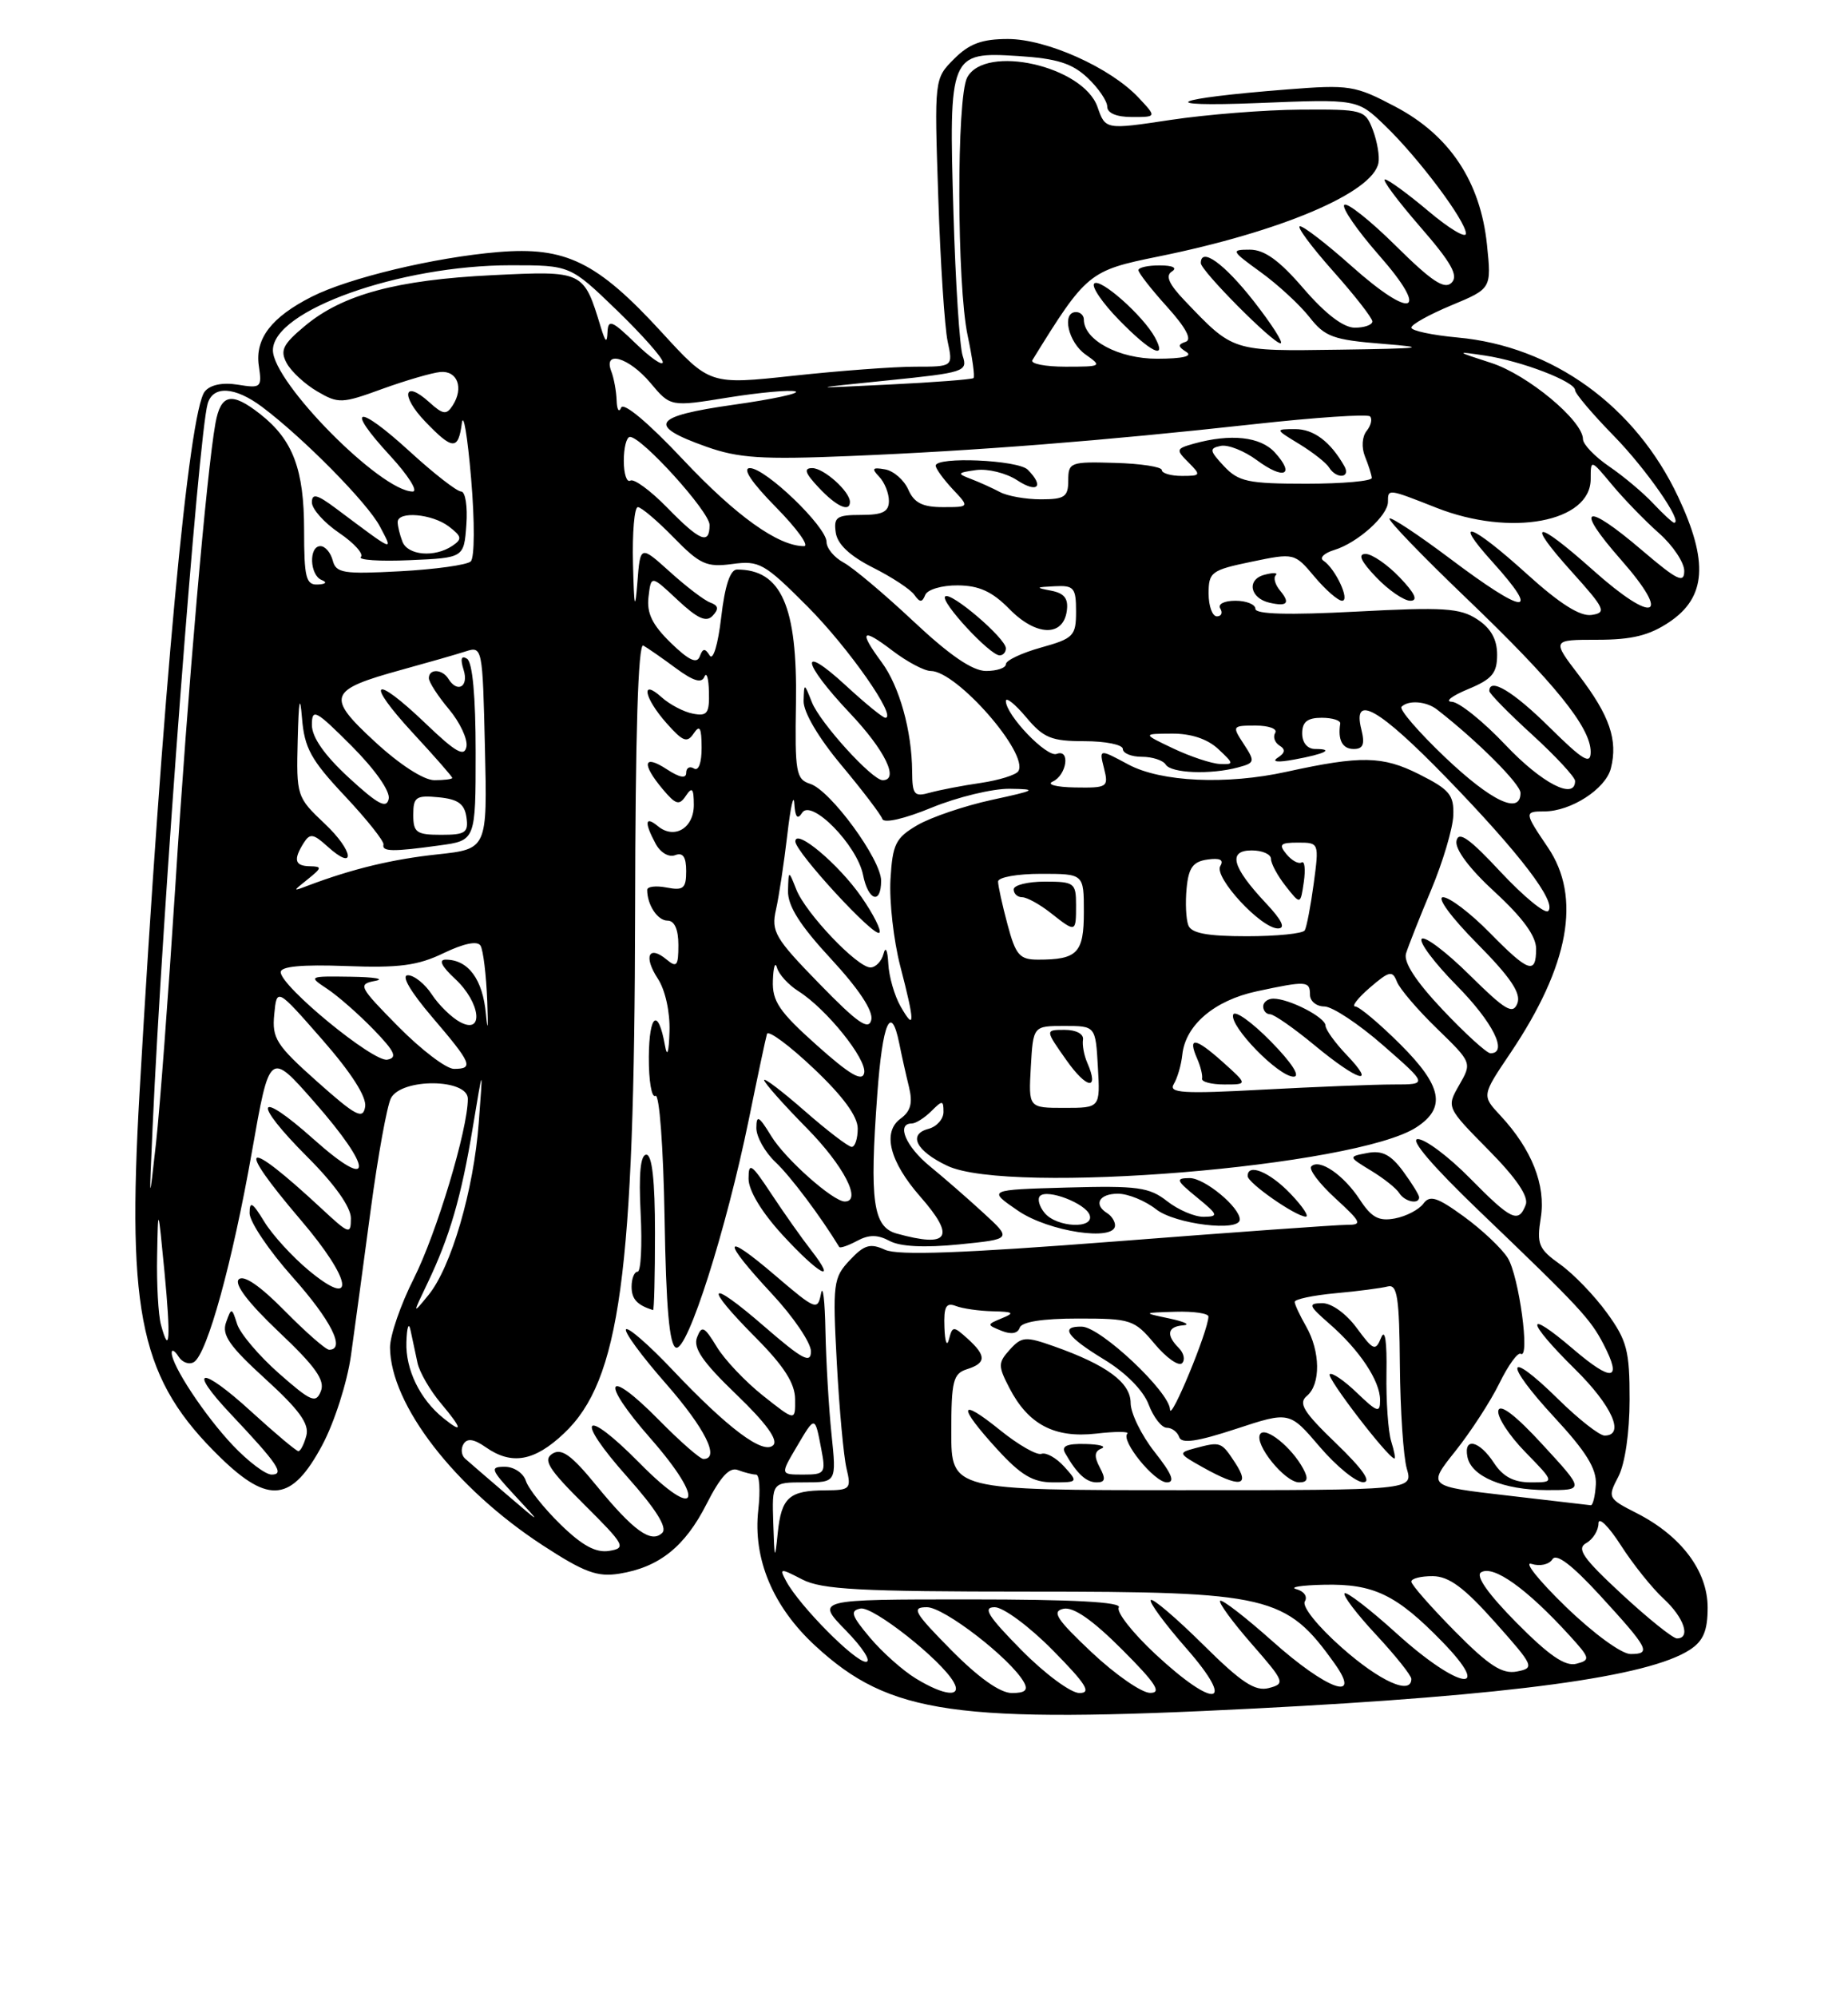 <?xml version="1.0" encoding="UTF-8" standalone="no"?>
<!DOCTYPE svg PUBLIC "-//W3C//DTD SVG 1.1//EN" "http://www.w3.org/Graphics/SVG/1.1/DTD/svg11.dtd" >
<svg xmlns="http://www.w3.org/2000/svg" xmlns:xlink="http://www.w3.org/1999/xlink" version="1.1" viewBox="0 0 237 256">
 <g >
 <path fill="currentColor"
d=" M 161.00 218.98 C 193.88 217.30 211.42 214.92 216.74 211.44 C 218.45 210.32 219.00 209.00 219.00 206.05 C 219.00 201.37 215.62 196.87 209.93 193.96 C 206.19 192.06 206.14 191.96 207.55 189.26 C 208.40 187.62 208.99 183.62 208.99 179.40 C 209.00 173.14 208.66 171.82 206.09 168.28 C 204.49 166.07 201.79 163.27 200.09 162.06 C 197.31 160.08 197.06 159.48 197.60 156.08 C 198.27 151.90 196.44 147.29 192.40 142.96 C 190.03 140.42 190.03 140.42 193.70 134.98 C 201.25 123.76 202.85 115.00 198.50 108.60 C 195.48 104.14 195.46 104.00 198.05 104.00 C 201.47 104.00 205.93 101.11 206.59 98.48 C 207.51 94.85 206.43 91.72 202.51 86.58 C 199.01 82.00 199.01 82.00 204.86 82.00 C 209.29 82.00 211.53 81.45 214.10 79.72 C 218.81 76.56 219.13 71.99 215.22 63.69 C 209.74 52.04 199.12 44.37 186.94 43.26 C 183.67 42.96 181.00 42.39 181.00 41.99 C 181.00 41.59 183.31 40.31 186.14 39.13 C 191.28 36.99 191.28 36.99 190.70 31.36 C 189.86 23.29 185.93 17.36 178.98 13.69 C 173.77 10.94 173.08 10.83 165.00 11.47 C 150.15 12.63 147.77 13.75 161.29 13.21 C 174.09 12.69 174.09 12.69 177.62 16.10 C 181.94 20.25 188.00 28.34 188.00 29.94 C 188.00 30.59 185.83 29.29 183.19 27.06 C 180.54 24.83 178.03 23.00 177.62 23.00 C 177.20 23.00 179.22 25.71 182.10 29.03 C 186.14 33.67 187.07 35.33 186.16 36.24 C 185.25 37.15 183.61 36.06 179.02 31.52 C 175.74 28.27 172.76 25.91 172.40 26.26 C 172.05 26.62 174.05 29.52 176.85 32.71 C 183.47 40.23 181.18 41.11 173.29 34.07 C 170.16 31.28 167.20 29.00 166.72 29.00 C 166.24 29.00 168.13 31.56 170.92 34.70 C 173.71 37.83 176.00 40.76 176.00 41.20 C 176.00 41.64 174.99 42.00 173.75 42.00 C 172.29 42.00 169.99 40.24 167.19 37.00 C 164.09 33.39 162.17 32.00 160.29 32.00 C 157.82 32.00 157.89 32.14 161.69 34.89 C 163.89 36.48 166.69 39.07 167.93 40.64 C 169.91 43.18 170.97 43.56 177.33 44.07 C 183.36 44.55 182.47 44.67 171.76 44.82 C 157.94 45.02 158.21 45.10 151.93 38.53 C 149.91 36.42 149.43 35.34 150.29 34.80 C 151.02 34.33 150.41 34.02 148.75 34.02 C 147.24 34.01 146.00 34.28 146.00 34.63 C 146.00 34.97 147.65 37.09 149.67 39.32 C 152.09 42.00 152.90 43.53 152.06 43.81 C 151.04 44.15 151.05 44.42 152.14 45.11 C 153.01 45.66 151.67 45.97 148.44 45.98 C 143.51 46.00 139.00 43.60 139.00 40.96 C 139.00 40.43 138.55 40.00 138.00 40.00 C 136.12 40.00 136.99 43.88 139.22 45.44 C 141.37 46.95 141.28 47.00 136.66 47.00 C 134.03 47.00 132.12 46.62 132.40 46.16 C 139.32 34.96 139.66 34.68 148.55 32.88 C 164.29 29.69 176.05 24.70 176.78 20.89 C 176.95 20.04 176.62 18.14 176.07 16.67 C 175.07 14.07 174.84 14.00 166.77 14.05 C 162.22 14.08 154.73 14.68 150.13 15.37 C 141.77 16.63 141.77 16.63 140.75 13.71 C 138.92 8.46 126.34 5.62 124.04 9.93 C 122.66 12.50 122.71 36.53 124.10 43.02 C 124.70 45.83 125.04 48.28 124.85 48.46 C 124.66 48.63 119.78 49.01 114.00 49.29 C 103.50 49.81 103.50 49.81 113.83 48.76 C 123.69 47.76 124.13 47.62 123.46 45.61 C 123.07 44.45 122.54 36.24 122.28 27.37 C 121.67 6.93 121.80 6.63 130.56 7.18 C 135.55 7.50 137.49 8.11 139.47 9.97 C 140.86 11.28 142.00 12.95 142.00 13.67 C 142.00 14.50 143.20 15.00 145.17 15.00 C 148.35 15.00 148.35 15.00 146.00 12.50 C 142.40 8.67 134.22 5.00 129.26 5.00 C 125.93 5.00 124.31 5.60 122.37 7.54 C 119.82 10.09 119.82 10.09 120.33 25.29 C 120.60 33.66 121.15 41.96 121.53 43.75 C 122.23 47.00 122.23 47.00 117.36 47.00 C 114.69 47.00 107.67 47.52 101.77 48.16 C 91.03 49.32 91.03 49.32 84.88 42.61 C 76.57 33.55 72.56 31.58 63.86 32.31 C 55.74 32.99 44.77 35.61 40.00 38.02 C 34.82 40.64 32.69 43.40 33.19 46.87 C 33.61 49.67 33.48 49.79 30.52 49.31 C 28.56 48.99 26.98 49.31 26.27 50.17 C 24.21 52.66 20.84 88.86 17.89 140.16 C 16.25 168.72 18.07 176.90 28.28 186.83 C 34.47 192.84 37.44 192.48 41.32 185.24 C 42.88 182.33 44.52 177.20 45.01 173.74 C 45.49 170.31 46.63 161.88 47.55 155.00 C 48.47 148.12 49.64 141.71 50.14 140.75 C 51.52 138.16 60.00 138.24 60.00 140.84 C 60.00 144.76 55.99 158.07 53.07 163.87 C 51.38 167.21 50.01 171.19 50.02 172.72 C 50.08 180.04 58.33 190.72 69.59 198.06 C 74.93 201.54 76.61 202.16 79.44 201.70 C 84.54 200.88 87.85 198.23 90.62 192.76 C 92.40 189.26 93.56 188.00 94.64 188.42 C 95.48 188.74 96.52 189.00 96.96 189.00 C 97.40 189.00 97.53 191.03 97.25 193.51 C 96.54 199.79 99.11 205.93 104.56 210.95 C 114.12 219.76 122.49 220.95 161.00 218.98 Z  M 148.12 43.25 C 146.61 40.47 141.09 35.58 140.33 36.34 C 139.94 36.72 141.38 38.83 143.52 41.02 C 147.59 45.19 149.74 46.23 148.12 43.25 Z  M 160.76 38.57 C 156.99 33.77 154.00 31.62 154.00 33.72 C 154.00 34.70 163.24 44.00 164.22 44.00 C 164.66 44.00 163.10 41.56 160.76 38.57 Z  M 117.46 215.14 C 115.78 214.12 113.13 211.76 111.56 209.89 C 109.18 207.06 108.98 206.45 110.36 206.17 C 111.97 205.86 120.68 212.73 122.30 215.59 C 123.44 217.59 121.13 217.38 117.46 215.14 Z  M 122.00 211.50 C 117.21 206.65 116.84 206.00 118.88 206.00 C 121.08 206.00 129.59 212.57 131.30 215.59 C 131.89 216.63 131.49 217.00 129.77 217.00 C 128.26 217.00 125.50 215.04 122.00 211.50 Z  M 131.00 211.50 C 126.70 207.14 125.98 206.00 127.57 206.00 C 128.67 206.00 132.01 208.47 135.00 211.50 C 139.30 215.86 140.02 217.00 138.43 217.00 C 137.33 217.00 133.99 214.53 131.00 211.50 Z  M 140.00 211.78 C 135.48 207.52 134.84 206.53 136.39 206.20 C 137.66 205.93 140.11 207.63 143.88 211.40 C 148.24 215.76 149.04 217.00 147.49 216.98 C 146.40 216.97 143.03 214.63 140.00 211.78 Z  M 148.17 212.01 C 145.24 209.28 143.13 206.59 143.48 206.03 C 143.91 205.34 137.63 205.00 124.36 205.00 C 104.59 205.00 104.59 205.00 108.50 209.00 C 110.65 211.20 111.80 213.00 111.05 213.00 C 109.63 213.00 102.54 205.83 100.84 202.69 C 99.92 200.98 100.03 200.96 102.88 202.44 C 105.39 203.74 110.30 204.00 131.98 204.00 C 162.85 204.00 164.93 204.49 171.18 213.25 C 174.73 218.23 170.17 216.59 163.20 210.37 C 159.74 207.29 156.72 204.95 156.48 205.18 C 156.25 205.41 158.06 207.89 160.51 210.69 C 164.76 215.55 164.86 215.80 162.73 216.36 C 160.96 216.82 159.22 215.68 154.28 210.78 C 150.85 207.39 147.84 204.82 147.59 205.08 C 147.33 205.34 149.38 208.12 152.14 211.27 C 158.64 218.68 155.89 219.19 148.17 212.01 Z  M 172.08 211.18 C 168.97 208.43 166.95 205.90 167.34 205.26 C 167.72 204.64 167.24 203.95 166.26 203.69 C 165.29 203.44 166.88 203.18 169.80 203.12 C 176.17 202.98 179.08 204.38 184.96 210.42 C 191.70 217.35 187.01 216.51 179.13 209.38 C 175.71 206.28 172.70 203.97 172.44 204.22 C 172.18 204.48 174.00 206.87 176.49 209.54 C 178.97 212.21 181.00 214.75 181.00 215.19 C 181.00 217.32 176.97 215.51 172.08 211.18 Z  M 186.57 209.07 C 183.51 205.97 181.00 203.12 181.00 202.72 C 181.00 202.32 182.24 202.01 183.75 202.02 C 185.83 202.04 187.77 203.48 191.72 207.91 C 196.75 213.56 196.85 213.79 194.54 214.24 C 192.65 214.60 190.96 213.51 186.57 209.07 Z  M 194.50 208.00 C 190.85 204.31 189.21 201.99 189.94 201.53 C 191.53 200.56 195.79 203.60 201.31 209.65 C 203.94 212.54 204.00 212.77 202.16 213.25 C 200.73 213.62 198.65 212.19 194.50 208.00 Z  M 200.78 205.91 C 197.32 202.56 195.36 200.10 196.42 200.45 C 197.48 200.79 198.67 200.53 199.09 199.86 C 199.59 199.05 201.58 200.56 205.17 204.46 C 211.46 211.32 211.82 212.00 209.11 212.00 C 207.95 212.00 204.33 209.35 200.78 205.91 Z  M 207.99 204.33 C 203.00 199.71 202.15 198.49 203.43 197.78 C 204.29 197.30 205.00 196.16 205.00 195.25 C 205.00 194.35 206.29 195.61 207.86 198.05 C 209.43 200.50 211.91 203.59 213.36 204.92 C 215.98 207.33 216.87 210.00 215.06 210.00 C 214.54 210.00 211.36 207.45 207.99 204.33 Z  M 99.17 195.25 C 99.00 190.00 99.00 190.00 103.14 190.00 C 107.28 190.00 107.28 190.00 106.64 183.85 C 106.29 180.47 105.94 174.51 105.86 170.60 C 105.79 166.70 105.53 164.54 105.29 165.81 C 104.86 168.01 104.62 167.92 99.42 163.48 C 92.65 157.69 92.46 158.81 99.02 165.86 C 101.76 168.80 104.00 172.11 104.00 173.20 C 104.00 174.84 102.92 174.26 98.00 170.00 C 90.73 163.70 90.11 164.61 96.97 171.50 C 100.54 175.10 101.95 177.30 101.97 179.33 C 102.00 182.17 102.00 182.17 97.87 178.90 C 95.60 177.10 92.92 174.28 91.92 172.62 C 90.32 170.00 90.00 169.84 89.39 171.42 C 88.87 172.78 90.12 174.59 94.43 178.73 C 98.24 182.39 99.83 184.57 99.17 185.23 C 97.90 186.50 93.34 183.08 86.16 175.49 C 83.22 172.39 80.58 170.09 80.29 170.38 C 79.99 170.67 82.28 173.79 85.38 177.32 C 90.42 183.07 92.39 187.00 90.21 187.00 C 89.78 187.00 87.23 184.77 84.54 182.04 C 77.69 175.08 76.83 176.86 83.42 184.36 C 90.63 192.58 89.52 195.12 82.03 187.53 C 74.80 180.21 73.57 181.58 80.45 189.30 C 84.10 193.40 85.61 195.79 84.94 196.46 C 83.53 197.87 81.26 196.24 76.43 190.34 C 73.29 186.50 72.02 185.59 70.85 186.32 C 69.60 187.11 70.33 188.28 74.92 192.84 C 80.14 198.03 80.35 198.42 78.13 198.78 C 76.42 199.06 74.67 198.11 71.88 195.39 C 69.75 193.31 67.75 190.79 67.44 189.80 C 67.12 188.81 65.91 188.00 64.74 188.00 C 62.80 188.00 62.92 188.34 66.05 191.71 C 69.50 195.42 69.50 195.42 65.00 191.57 C 62.52 189.45 60.11 187.37 59.64 186.95 C 59.16 186.52 59.08 185.68 59.45 185.08 C 59.92 184.31 60.79 184.44 62.29 185.49 C 65.61 187.82 68.53 187.31 72.32 183.73 C 79.52 176.95 81.37 163.34 81.45 116.85 C 81.48 94.06 81.84 82.38 82.50 82.74 C 83.05 83.05 84.93 84.35 86.67 85.64 C 88.92 87.30 89.99 87.62 90.34 86.74 C 90.62 86.06 90.88 86.94 90.92 88.69 C 90.99 91.43 90.70 91.83 88.86 91.47 C 87.69 91.25 85.89 90.30 84.86 89.38 C 82.12 86.90 82.59 89.43 85.48 92.69 C 87.58 95.06 88.12 95.27 88.97 94.00 C 89.74 92.85 89.97 93.26 89.98 95.81 C 89.99 97.76 89.59 98.87 89.00 98.50 C 88.45 98.16 88.00 98.41 88.00 99.06 C 88.00 99.83 87.15 99.67 85.50 98.59 C 82.50 96.63 82.25 97.88 84.98 101.14 C 86.67 103.15 87.11 103.28 87.96 102.00 C 88.76 100.81 88.97 101.04 88.98 103.14 C 89.00 106.14 86.48 107.64 84.37 105.89 C 82.72 104.53 82.61 105.40 84.08 108.14 C 84.69 109.28 85.77 109.92 86.58 109.61 C 87.58 109.22 88.00 109.82 88.00 111.65 C 88.00 113.87 87.65 114.17 85.50 113.76 C 84.12 113.49 83.00 113.63 83.00 114.06 C 83.00 115.98 84.33 118.00 85.61 118.00 C 86.50 118.00 87.00 119.12 87.00 121.12 C 87.00 123.81 86.79 124.07 85.48 122.98 C 83.19 121.08 82.50 122.59 84.36 125.43 C 85.32 126.89 85.94 129.72 85.86 132.21 C 85.78 134.94 85.56 135.59 85.28 134.00 C 84.41 129.14 83.26 129.94 83.21 135.44 C 83.19 138.51 83.57 140.77 84.06 140.46 C 84.56 140.15 85.07 146.94 85.23 156.12 C 85.42 167.64 85.85 172.45 86.70 172.73 C 88.17 173.22 93.12 157.69 96.03 143.50 C 97.15 138.00 98.20 133.06 98.36 132.53 C 98.52 131.99 101.20 133.97 104.32 136.92 C 108.10 140.49 110.00 143.08 110.00 144.65 C 110.00 145.94 109.65 147.00 109.23 147.00 C 108.81 147.00 106.11 144.94 103.23 142.42 C 100.35 139.90 98.00 138.11 98.00 138.44 C 98.00 138.77 100.47 141.56 103.50 144.63 C 108.21 149.42 110.58 154.00 108.34 154.00 C 106.84 154.00 100.69 148.54 98.92 145.63 C 97.32 143.02 97.01 142.84 97.00 144.58 C 97.00 145.72 98.11 147.69 99.46 148.96 C 101.37 150.75 105.25 155.92 107.63 159.83 C 107.74 160.01 108.77 159.66 109.91 159.05 C 111.45 158.22 112.55 158.23 114.10 159.06 C 115.47 159.79 118.60 159.94 123.00 159.50 C 129.78 158.82 129.78 158.82 126.14 155.48 C 124.14 153.64 121.04 150.94 119.25 149.48 C 116.17 146.96 114.91 144.00 116.93 144.00 C 117.44 144.00 118.56 143.29 119.43 142.43 C 120.86 141.00 121.00 141.01 121.00 142.52 C 121.00 143.44 120.13 144.41 119.07 144.69 C 116.40 145.39 117.49 147.53 121.48 149.42 C 129.41 153.19 173.96 149.53 181.66 144.48 C 185.49 141.98 184.95 139.21 179.61 133.88 C 176.92 131.20 174.30 129.00 173.80 129.00 C 173.30 129.00 174.15 127.91 175.69 126.58 C 178.18 124.44 178.58 124.36 179.15 125.83 C 179.51 126.75 181.83 129.46 184.30 131.85 C 188.78 136.20 188.78 136.21 187.14 139.07 C 185.50 141.93 185.50 141.93 190.89 147.39 C 194.48 151.02 196.07 153.37 195.67 154.42 C 194.74 156.84 193.82 156.40 188.50 151.00 C 185.79 148.25 182.79 146.00 181.83 146.00 C 180.75 146.00 183.72 149.48 189.74 155.25 C 202.60 167.57 203.95 169.02 205.66 172.32 C 208.08 176.99 206.76 177.19 201.75 172.91 C 195.49 167.56 195.66 169.25 202.00 175.50 C 206.74 180.17 208.45 184.00 205.78 184.00 C 205.12 184.00 202.43 181.89 199.81 179.31 C 193.11 172.72 192.76 174.55 199.35 181.67 C 203.42 186.06 204.78 188.26 204.66 190.28 C 204.57 191.78 204.28 192.97 204.00 192.93 C 203.72 192.90 198.90 192.33 193.27 191.68 C 183.05 190.50 183.05 190.50 186.64 186.00 C 188.61 183.53 191.16 179.61 192.29 177.30 C 193.42 174.99 194.65 173.29 195.03 173.52 C 196.26 174.28 194.80 163.53 193.36 161.23 C 192.57 159.98 190.04 157.60 187.74 155.93 C 184.30 153.43 183.37 153.14 182.53 154.29 C 181.96 155.05 180.33 155.90 178.90 156.17 C 176.84 156.56 175.90 156.06 174.40 153.77 C 172.32 150.59 169.21 148.46 168.17 149.50 C 167.80 149.86 169.19 151.70 171.24 153.58 C 174.61 156.67 174.75 157.00 172.74 156.99 C 171.51 156.99 158.19 157.94 143.15 159.11 C 123.41 160.64 115.17 160.94 113.51 160.19 C 111.60 159.32 110.84 159.54 108.98 161.52 C 106.86 163.78 106.77 164.49 107.32 174.70 C 107.64 180.64 108.20 186.74 108.57 188.25 C 109.19 190.84 109.03 191.00 105.87 191.02 C 101.20 191.04 100.21 191.92 99.74 196.51 C 99.38 200.09 99.32 199.96 99.17 195.25 Z  M 197.85 185.18 C 194.43 181.45 192.38 179.87 192.16 180.79 C 191.97 181.58 193.52 183.97 195.61 186.11 C 199.41 190.00 199.41 190.00 196.32 190.00 C 194.13 190.00 192.75 189.27 191.59 187.50 C 189.71 184.63 187.69 184.17 188.19 186.72 C 188.67 189.24 192.80 190.97 198.35 190.99 C 203.21 191.00 203.21 191.00 197.85 185.18 Z  M 84.00 158.00 C 84.00 151.34 83.63 148.00 82.89 148.00 C 82.14 148.00 81.90 150.45 82.16 155.50 C 82.37 159.62 82.19 163.00 81.77 163.00 C 81.35 163.00 81.00 163.86 81.00 164.92 C 81.00 166.51 81.70 167.27 83.75 167.92 C 83.89 167.96 84.00 163.50 84.00 158.00 Z  M 104.03 160.25 C 102.85 158.74 100.56 155.50 98.94 153.05 C 96.35 149.13 96.00 148.90 96.00 151.08 C 96.00 152.59 97.67 155.36 100.34 158.27 C 105.04 163.39 107.50 164.71 104.03 160.25 Z  M 143.00 157.06 C 143.00 156.54 142.55 155.84 142.00 155.50 C 140.20 154.39 140.95 153.00 143.37 153.00 C 144.67 153.00 146.87 153.90 148.27 155.00 C 150.70 156.91 159.00 157.92 159.00 156.31 C 159.00 154.73 154.49 151.00 152.58 151.00 C 150.72 151.01 150.82 151.28 153.50 153.47 C 156.23 155.70 156.31 155.93 154.38 155.96 C 153.22 155.98 151.11 155.08 149.68 153.96 C 147.40 152.17 145.90 151.96 136.87 152.21 C 126.64 152.50 126.64 152.50 130.57 155.19 C 134.49 157.87 143.00 159.15 143.00 157.06 Z  M 165.50 153.00 C 162.82 150.20 159.98 149.04 160.01 150.75 C 160.03 151.63 166.07 155.85 167.44 155.94 C 167.95 155.97 167.08 154.65 165.50 153.00 Z  M 182.00 153.46 C 182.00 153.16 181.07 151.66 179.93 150.11 C 178.36 147.99 177.24 147.42 175.37 147.78 C 172.89 148.25 172.89 148.25 175.84 150.05 C 177.46 151.03 179.08 152.32 179.45 152.92 C 180.14 154.03 182.00 154.42 182.00 153.46 Z  M 122.00 183.57 C 122.00 177.01 122.24 176.06 124.00 175.50 C 126.50 174.71 126.52 173.78 124.09 171.58 C 122.27 169.94 122.15 169.94 121.70 171.67 C 121.44 172.68 121.18 171.99 121.12 170.14 C 121.02 167.47 121.32 166.91 122.58 167.39 C 123.45 167.73 125.59 168.03 127.33 168.07 C 129.97 168.13 130.17 168.28 128.50 168.96 C 126.54 169.77 126.53 169.80 128.44 170.57 C 129.67 171.07 130.52 170.93 130.77 170.18 C 131.03 169.42 133.70 169.00 138.26 169.00 C 145.04 169.00 145.48 169.14 148.08 172.25 C 149.58 174.04 151.16 175.15 151.59 174.73 C 152.02 174.31 151.83 173.43 151.18 172.78 C 149.51 171.11 149.72 170.02 151.75 169.87 C 152.71 169.80 151.93 169.41 150.00 169.00 C 146.50 168.26 146.50 168.26 150.75 168.13 C 153.09 168.06 154.99 168.34 154.98 168.75 C 154.94 170.60 150.10 182.30 150.05 180.66 C 149.99 178.40 141.15 170.09 138.75 170.04 C 135.87 169.97 136.80 171.34 141.63 174.27 C 144.39 175.95 146.63 178.22 147.31 180.02 C 147.93 181.66 148.98 183.00 149.64 183.00 C 150.29 183.00 151.01 183.54 151.23 184.20 C 151.52 185.07 153.51 184.79 158.50 183.15 C 165.37 180.89 165.37 180.89 169.26 185.45 C 171.40 187.95 173.91 189.99 174.83 189.98 C 175.94 189.96 174.76 188.29 171.36 185.01 C 167.14 180.95 166.47 179.86 167.61 178.91 C 169.39 177.43 169.34 173.21 167.50 170.00 C 166.71 168.62 166.05 167.22 166.04 166.87 C 166.02 166.53 168.36 166.03 171.25 165.76 C 174.14 165.50 177.16 165.10 177.97 164.89 C 179.20 164.57 179.46 166.27 179.53 175.00 C 179.58 180.78 179.98 186.74 180.42 188.25 C 181.22 191.00 181.22 191.00 151.61 191.00 C 122.00 191.00 122.00 191.00 122.00 183.57 Z  M 136.48 187.98 C 135.47 186.86 134.16 186.13 133.57 186.34 C 132.98 186.56 130.59 185.19 128.25 183.30 C 122.94 179.01 122.77 180.16 127.88 185.75 C 130.94 189.09 132.47 190.00 135.04 190.00 C 138.26 190.00 138.28 189.97 136.48 187.98 Z  M 141.04 188.08 C 140.30 186.68 140.35 186.02 141.26 185.66 C 141.94 185.38 141.01 185.12 139.19 185.08 C 136.81 185.02 136.08 185.35 136.60 186.25 C 138.12 188.91 139.30 190.00 140.66 190.00 C 141.74 190.00 141.83 189.55 141.04 188.08 Z  M 148.08 186.11 C 146.39 183.96 145.00 181.14 145.00 179.82 C 145.00 177.21 141.92 174.94 135.14 172.55 C 131.52 171.27 131.03 171.31 129.51 172.98 C 127.99 174.67 127.98 175.06 129.45 177.90 C 131.87 182.58 135.23 184.35 140.57 183.75 C 143.06 183.46 144.86 183.47 144.58 183.75 C 143.69 184.64 148.05 190.00 149.65 190.00 C 150.74 190.00 150.29 188.90 148.08 186.11 Z  M 158.41 187.50 C 156.62 184.77 156.55 184.75 153.24 185.63 C 151.07 186.21 151.11 186.31 154.24 188.06 C 159.01 190.73 160.40 190.54 158.41 187.50 Z  M 167.13 188.24 C 165.65 185.49 162.26 182.77 161.61 183.82 C 160.82 185.10 164.78 190.00 166.61 190.00 C 167.69 190.00 167.83 189.55 167.13 188.24 Z  M 178.42 184.75 C 178.03 183.51 177.75 179.57 177.81 176.00 C 177.88 171.94 177.63 170.23 177.13 171.44 C 176.40 173.22 176.15 173.13 173.98 170.19 C 172.63 168.36 170.75 167.01 169.56 167.03 C 167.71 167.06 167.81 167.33 170.50 169.68 C 174.36 173.04 176.99 176.99 176.99 179.44 C 177.00 181.15 176.65 181.04 174.01 178.51 C 172.37 176.93 170.80 175.87 170.53 176.14 C 170.10 176.57 177.94 186.79 178.82 186.94 C 178.99 186.97 178.81 185.99 178.42 184.75 Z  M 29.86 185.25 C 26.25 181.44 21.99 174.98 22.02 173.38 C 22.02 172.90 22.42 173.12 22.90 173.88 C 23.38 174.64 24.27 174.95 24.87 174.58 C 26.58 173.52 29.81 161.79 32.31 147.61 C 34.58 134.72 34.58 134.72 40.29 141.22 C 47.96 149.95 47.94 152.89 40.26 146.05 C 32.84 139.43 32.24 141.11 39.45 148.32 C 42.92 151.79 45.00 154.72 45.00 156.14 C 45.00 158.28 44.79 158.21 41.25 154.92 C 31.26 145.64 30.00 146.33 38.58 156.38 C 45.14 164.06 45.76 167.93 39.63 162.86 C 37.50 161.10 34.92 158.27 33.89 156.58 C 32.37 154.09 32.01 153.88 32.01 155.50 C 32.01 156.60 34.48 160.27 37.50 163.66 C 42.45 169.20 44.36 173.00 42.21 173.00 C 41.78 173.00 39.21 170.75 36.51 168.01 C 33.35 164.80 31.24 163.36 30.62 163.98 C 30.01 164.59 31.85 167.01 35.77 170.72 C 40.46 175.15 41.71 176.92 41.15 178.31 C 40.51 179.92 39.90 179.66 35.77 176.03 C 33.21 173.77 30.80 170.93 30.41 169.71 C 29.73 167.57 29.68 167.56 28.99 169.50 C 28.41 171.10 29.44 172.56 34.04 176.75 C 38.37 180.69 39.68 182.50 39.29 184.00 C 39.00 185.10 38.54 186.00 38.27 186.00 C 38.00 186.00 35.30 183.73 32.26 180.96 C 25.74 175.00 23.90 175.21 29.62 181.27 C 35.63 187.64 36.55 189.00 34.83 189.00 C 34.04 189.00 31.81 187.31 29.86 185.25 Z  M 102.16 185.46 C 104.55 181.41 104.50 181.41 105.33 185.75 C 105.92 188.82 105.79 189.00 103.01 189.00 C 100.07 189.00 100.07 189.00 102.16 185.46 Z  M 56.84 181.75 C 53.85 179.34 52.00 175.52 52.12 172.03 C 52.18 170.09 52.42 169.40 52.65 170.50 C 52.89 171.60 53.29 173.48 53.54 174.67 C 53.79 175.87 55.16 178.23 56.59 179.92 C 59.32 183.17 59.41 183.83 56.84 181.75 Z  M 20.64 169.79 C 20.30 168.53 20.08 164.57 20.15 161.00 C 20.27 154.50 20.27 154.50 21.09 162.97 C 21.91 171.54 21.76 173.95 20.64 169.79 Z  M 54.81 164.50 C 57.67 158.54 59.16 153.42 60.63 144.52 C 61.96 136.50 61.96 136.50 61.40 143.88 C 60.76 152.52 57.86 162.45 54.94 166.00 C 52.89 168.50 52.89 168.50 54.81 164.50 Z  M 115.00 158.11 C 111.96 157.27 111.50 153.97 112.51 140.25 C 113.18 131.04 114.27 128.52 115.33 133.75 C 115.63 135.26 116.19 137.76 116.57 139.30 C 117.08 141.38 116.80 142.43 115.48 143.39 C 113.13 145.11 114.09 148.89 118.01 153.36 C 122.60 158.59 121.73 159.97 115.00 158.11 Z  M 19.57 144.50 C 20.80 116.96 25.45 55.78 26.63 51.75 C 27.31 49.38 30.13 49.55 33.62 52.16 C 38.91 56.13 47.14 64.47 48.71 67.46 C 50.46 70.78 50.74 70.89 43.10 65.18 C 40.66 63.36 40.00 63.19 40.00 64.40 C 40.00 65.24 41.57 67.00 43.49 68.30 C 45.42 69.61 46.67 71.00 46.28 71.39 C 45.89 71.78 48.70 71.97 52.53 71.80 C 59.50 71.50 59.50 71.50 59.81 67.25 C 59.98 64.91 59.68 63.00 59.14 63.00 C 58.60 63.00 55.63 60.69 52.55 57.87 C 45.78 51.68 44.15 52.04 50.04 58.42 C 52.36 60.94 53.66 63.00 52.93 63.00 C 48.85 63.00 35.00 49.01 35.00 44.89 C 35.00 39.80 51.25 34.00 65.51 34.00 C 73.13 34.00 73.13 34.00 79.07 39.73 C 82.33 42.88 85.00 45.89 85.00 46.42 C 85.00 46.96 83.43 45.87 81.50 44.00 C 78.49 41.08 77.99 40.88 77.91 42.55 C 77.85 44.04 77.65 43.90 77.05 41.94 C 74.85 34.70 74.86 34.70 63.15 35.27 C 50.88 35.87 43.92 37.75 39.11 41.77 C 36.26 44.14 35.89 44.92 36.77 46.55 C 37.35 47.62 39.11 49.25 40.69 50.17 C 43.39 51.75 43.85 51.74 49.02 49.85 C 52.04 48.76 55.39 47.78 56.47 47.68 C 58.66 47.48 59.50 49.72 58.06 51.96 C 57.26 53.21 56.82 53.15 55.05 51.55 C 51.79 48.60 51.33 50.69 54.51 54.01 C 58.05 57.70 58.77 57.74 59.23 54.25 C 59.43 52.74 59.96 55.92 60.42 61.33 C 60.89 66.88 60.87 71.50 60.37 71.96 C 59.89 72.41 55.82 72.98 51.32 73.22 C 44.03 73.61 43.09 73.46 42.67 71.83 C 42.40 70.82 41.70 70.00 41.09 70.00 C 39.58 70.00 39.71 73.72 41.25 74.34 C 42.00 74.64 41.80 74.87 40.75 74.92 C 39.24 74.99 39.00 74.03 39.00 67.95 C 39.00 60.17 37.57 56.38 33.39 53.09 C 29.70 50.19 28.32 50.47 27.63 54.25 C 26.51 60.43 24.06 88.60 22.49 113.50 C 21.61 127.25 20.50 142.10 20.01 146.50 C 19.12 154.50 19.12 154.50 19.57 144.50 Z  M 40.67 138.63 C 35.43 133.96 34.87 133.09 35.17 130.02 C 35.50 126.60 35.50 126.60 41.33 133.25 C 45.06 137.51 47.04 140.60 46.83 141.86 C 46.55 143.53 45.66 143.07 40.67 138.63 Z  M 132.20 136.75 C 132.50 131.50 132.50 131.50 136.50 131.50 C 140.50 131.50 140.50 131.50 140.80 136.75 C 141.10 142.00 141.10 142.00 136.50 142.00 C 131.90 142.00 131.90 142.00 132.20 136.75 Z  M 139.44 136.22 C 139.02 135.27 138.78 133.94 138.89 133.25 C 139.00 132.53 138.02 132.00 136.55 132.00 C 134.02 132.00 134.02 132.00 136.76 135.88 C 139.39 139.61 141.01 139.81 139.44 136.22 Z  M 150.53 138.95 C 150.99 138.20 151.49 136.50 151.63 135.16 C 152.04 131.38 155.75 128.22 161.17 127.06 C 167.56 125.69 168.00 125.72 168.00 127.50 C 168.00 128.32 168.83 129.00 169.84 129.00 C 170.86 129.00 174.26 131.25 177.40 134.00 C 183.12 139.00 183.12 139.00 178.72 139.00 C 176.29 139.00 168.77 139.30 162.00 139.66 C 151.71 140.22 149.82 140.10 150.53 138.95 Z  M 156.77 136.08 C 153.26 132.95 152.28 132.84 153.54 135.71 C 153.97 136.69 154.25 137.84 154.16 138.25 C 154.07 138.66 155.36 139.00 157.02 139.00 C 160.03 139.00 160.03 139.00 156.77 136.08 Z  M 162.97 133.47 C 160.52 130.98 158.35 129.44 158.15 130.05 C 157.66 131.53 163.97 138.00 165.90 138.00 C 166.82 138.00 165.67 136.22 162.97 133.47 Z  M 172.69 135.20 C 171.21 133.65 170.00 131.97 169.99 131.45 C 169.98 130.39 165.33 128.00 163.30 128.00 C 162.59 128.00 162.00 128.45 162.00 129.00 C 162.00 129.55 162.40 130.00 162.89 130.00 C 163.38 130.00 165.96 131.80 168.62 134.00 C 174.20 138.61 176.64 139.33 172.69 135.20 Z  M 104.75 133.97 C 99.92 129.66 99.02 128.33 99.12 125.67 C 99.18 123.93 99.42 123.19 99.65 124.04 C 99.88 124.88 101.11 126.23 102.39 127.04 C 105.99 129.31 111.19 135.77 110.83 137.52 C 110.59 138.69 108.99 137.76 104.75 133.97 Z  M 51.09 131.59 C 46.02 126.45 45.86 126.15 48.12 125.72 C 49.43 125.48 48.02 125.23 45.00 125.19 C 39.54 125.11 39.52 125.12 42.00 126.77 C 43.38 127.69 46.04 130.03 47.92 131.97 C 50.65 134.79 51.00 135.57 49.67 135.82 C 47.88 136.17 36.00 126.42 36.00 124.60 C 36.00 123.86 38.76 123.61 44.40 123.82 C 51.18 124.08 53.59 123.76 56.90 122.16 C 59.48 120.92 61.23 120.56 61.62 121.20 C 61.97 121.75 62.36 124.97 62.49 128.35 C 62.62 131.73 62.55 132.47 62.32 130.00 C 61.92 125.52 60.05 123.00 57.16 123.00 C 56.21 123.00 56.63 123.85 58.35 125.45 C 61.63 128.48 62.11 132.67 59.00 131.00 C 57.90 130.41 56.27 128.82 55.38 127.46 C 54.50 126.11 53.11 125.00 52.31 125.00 C 51.41 125.00 52.62 127.08 55.42 130.36 C 60.51 136.31 60.80 137.00 58.22 137.00 C 57.23 137.00 54.03 134.56 51.09 131.59 Z  M 185.04 129.45 C 181.58 125.79 179.97 123.32 180.32 122.20 C 180.61 121.27 182.06 117.59 183.55 114.04 C 185.04 110.48 186.31 106.21 186.38 104.54 C 186.48 101.89 185.92 101.21 182.00 99.24 C 177.31 96.88 174.54 96.83 165.00 98.92 C 157.30 100.62 148.89 100.23 144.71 97.99 C 140.95 95.97 140.95 95.97 141.59 98.49 C 142.19 100.89 142.03 101.00 137.86 100.93 C 135.46 100.89 134.18 100.55 135.00 100.18 C 136.81 99.36 137.30 95.95 135.51 96.63 C 134.24 97.12 129.00 91.65 129.00 89.85 C 129.00 89.30 130.17 90.23 131.59 91.92 C 133.83 94.59 134.83 95.00 139.09 95.00 C 141.79 95.00 144.00 95.45 144.00 96.00 C 144.00 96.55 145.10 97.00 146.44 97.00 C 147.78 97.00 149.16 97.45 149.50 98.00 C 150.19 99.11 155.25 99.31 158.78 98.36 C 160.94 97.78 160.98 97.62 159.51 95.37 C 157.99 93.05 158.02 93.00 161.04 93.00 C 162.73 93.00 163.86 93.42 163.54 93.93 C 163.23 94.44 163.47 95.17 164.09 95.56 C 164.89 96.05 164.82 96.50 163.86 97.12 C 163.03 97.66 163.87 97.75 166.00 97.35 C 169.93 96.63 171.18 96.00 168.67 96.00 C 167.67 96.00 167.00 95.20 167.00 94.00 C 167.00 92.53 167.67 92.00 169.50 92.00 C 170.88 92.00 171.95 92.34 171.88 92.75 C 171.55 94.85 172.16 96.00 173.61 96.00 C 174.82 96.00 175.06 95.39 174.59 93.50 C 173.41 88.82 176.84 90.77 185.56 99.75 C 194.92 109.40 199.69 115.65 198.55 116.77 C 198.15 117.17 195.41 114.92 192.47 111.78 C 188.44 107.45 187.05 106.47 186.79 107.78 C 186.58 108.85 188.44 111.34 191.72 114.35 C 195.28 117.62 197.00 119.98 197.00 121.60 C 197.00 124.97 196.04 124.63 191.00 119.50 C 188.57 117.03 185.90 115.00 185.07 115.00 C 184.22 115.00 186.09 117.56 189.42 120.92 C 193.72 125.26 195.10 127.31 194.60 128.60 C 194.03 130.08 193.07 129.51 188.49 124.99 C 185.50 122.03 182.73 119.94 182.33 120.33 C 181.94 120.73 183.95 123.41 186.81 126.31 C 191.47 131.03 193.45 135.00 191.15 135.00 C 190.67 135.00 187.93 132.50 185.04 129.45 Z  M 105.07 126.08 C 99.37 120.24 98.88 119.39 99.52 116.58 C 99.90 114.89 100.55 110.58 100.97 107.00 C 101.38 103.42 101.79 101.62 101.87 103.00 C 101.98 104.76 102.28 105.11 102.87 104.18 C 104.04 102.33 109.91 108.31 110.68 112.13 C 111.34 115.46 113.00 116.00 113.00 112.88 C 113.00 110.16 106.51 101.30 103.91 100.47 C 102.09 99.89 101.93 99.02 102.08 90.09 C 102.27 77.69 100.19 73.00 94.52 73.00 C 93.64 73.00 92.96 75.08 92.49 79.13 C 92.08 82.63 91.45 84.72 91.01 84.01 C 90.41 83.05 90.13 83.08 89.74 84.14 C 89.37 85.12 88.34 84.64 86.03 82.40 C 83.65 80.08 82.92 78.59 83.17 76.50 C 83.50 73.71 83.50 73.71 86.90 76.90 C 89.47 79.30 90.58 79.80 91.40 78.92 C 92.21 78.06 92.13 77.61 91.11 77.24 C 90.34 76.97 88.01 75.19 85.92 73.30 C 82.11 69.87 82.11 69.87 81.74 74.69 C 81.44 78.44 81.32 77.90 81.18 72.25 C 81.08 68.26 81.36 65.00 81.80 65.00 C 82.24 65.00 84.30 66.75 86.39 68.89 C 89.77 72.35 90.61 72.73 93.91 72.29 C 97.37 71.82 98.03 72.19 103.56 77.74 C 108.83 83.02 115.11 92.00 113.54 92.00 C 113.22 92.00 110.94 90.14 108.48 87.87 C 102.41 82.28 102.79 84.84 109.00 91.41 C 113.49 96.15 115.37 100.00 113.20 100.00 C 111.85 100.00 105.16 92.64 104.12 90.00 C 103.13 87.50 103.13 87.50 103.06 89.85 C 103.03 91.27 104.95 94.54 107.91 98.08 C 110.61 101.31 112.97 104.41 113.16 104.97 C 113.36 105.56 116.01 104.95 119.50 103.51 C 122.80 102.16 127.30 101.07 129.50 101.10 C 133.12 101.15 132.90 101.29 127.17 102.53 C 123.69 103.29 119.42 104.74 117.67 105.75 C 114.85 107.40 114.47 108.17 114.20 112.72 C 114.04 115.53 114.60 120.52 115.45 123.81 C 117.35 131.12 117.36 132.25 115.50 129.00 C 114.71 127.62 114.00 125.15 113.92 123.50 C 113.83 121.77 113.57 121.24 113.31 122.25 C 113.06 123.21 112.30 124.00 111.63 124.00 C 109.94 124.00 103.32 117.05 102.12 114.00 C 101.13 111.50 101.13 111.50 101.06 114.19 C 101.02 116.12 102.58 118.59 106.58 122.91 C 110.15 126.77 112.01 129.58 111.74 130.72 C 111.41 132.12 109.99 131.14 105.07 126.08 Z  M 110.47 114.96 C 107.57 110.77 102.00 106.10 102.00 107.85 C 102.00 109.20 112.13 120.20 112.78 119.55 C 113.06 119.27 112.03 117.20 110.47 114.96 Z  M 129.21 118.49 C 128.54 116.00 128.00 113.53 128.00 112.99 C 128.00 112.44 130.47 112.00 133.50 112.00 C 139.00 112.00 139.00 112.00 139.00 116.89 C 139.00 122.15 138.18 123.00 133.13 123.00 C 130.76 123.00 130.26 122.43 129.21 118.49 Z  M 138.00 116.00 C 138.00 113.17 137.78 113.00 134.00 113.00 C 131.80 113.00 130.00 113.45 130.00 114.00 C 130.00 114.55 130.49 115.00 131.09 115.00 C 131.69 115.00 133.33 115.90 134.73 117.00 C 137.98 119.56 138.00 119.56 138.00 116.00 Z  M 152.40 118.60 C 152.10 117.82 152.00 115.69 152.18 113.85 C 152.43 111.21 153.00 110.43 154.86 110.17 C 156.46 109.94 156.99 110.21 156.50 111.00 C 155.63 112.41 161.72 119.00 163.89 119.00 C 164.91 119.00 164.41 117.95 162.34 115.75 C 157.99 111.12 157.43 109.00 160.53 109.00 C 161.89 109.00 163.00 109.49 163.00 110.09 C 163.00 110.69 163.85 112.26 164.89 113.58 C 166.78 115.98 166.78 115.98 167.21 113.04 C 167.44 111.43 167.32 110.30 166.93 110.54 C 166.54 110.78 165.67 110.31 164.99 109.49 C 163.95 108.23 164.18 108.00 166.47 108.00 C 169.17 108.00 169.18 108.03 168.48 113.25 C 168.09 116.14 167.57 118.84 167.33 119.25 C 167.08 119.66 163.74 120.00 159.91 120.00 C 154.84 120.00 152.79 119.62 152.40 118.60 Z  M 39.50 112.67 C 41.29 111.23 41.32 111.06 39.75 111.03 C 37.80 111.00 37.59 110.20 38.95 108.04 C 39.74 106.79 40.18 106.85 41.95 108.45 C 45.67 111.83 45.40 109.11 41.65 105.58 C 38.05 102.18 38.00 102.03 38.18 94.82 C 38.31 89.72 38.47 88.87 38.73 92.03 C 39.04 95.87 39.87 97.40 44.23 102.03 C 47.06 105.04 49.28 107.84 49.18 108.25 C 48.96 109.17 50.35 109.19 56.36 108.36 C 61.00 107.73 61.00 107.73 61.00 96.42 C 61.00 89.24 60.60 84.87 59.89 84.43 C 59.15 83.97 59.01 84.44 59.46 85.87 C 60.14 88.03 58.66 88.88 57.50 87.00 C 56.72 85.74 55.00 85.69 55.00 86.92 C 55.00 87.43 56.16 89.22 57.58 90.91 C 58.99 92.59 60.00 94.75 59.82 95.70 C 59.56 97.07 58.44 96.43 54.55 92.70 C 47.85 86.29 46.72 87.20 52.97 93.97 C 55.74 96.96 58.00 99.54 58.00 99.71 C 58.00 99.87 56.97 100.00 55.71 100.00 C 54.34 100.00 51.24 97.99 48.07 95.06 C 41.78 89.26 42.09 88.44 51.50 85.85 C 54.80 84.94 58.49 83.89 59.69 83.50 C 61.86 82.80 61.89 82.93 62.19 95.81 C 62.50 108.82 62.50 108.82 56.09 109.51 C 50.31 110.13 45.23 111.35 39.50 113.51 C 37.50 114.27 37.50 114.27 39.50 112.67 Z  M 53.00 104.44 C 53.00 102.15 53.35 101.91 56.25 102.19 C 58.74 102.43 59.57 103.03 59.82 104.75 C 60.10 106.72 59.70 107.00 56.57 107.00 C 53.41 107.00 53.00 106.71 53.00 104.44 Z  M 44.75 99.69 C 41.62 96.81 40.00 94.50 40.00 92.92 C 40.00 90.74 40.47 90.99 45.10 95.62 C 48.09 98.62 50.06 101.41 49.85 102.39 C 49.58 103.70 48.47 103.11 44.75 99.69 Z  M 185.32 97.06 C 181.93 93.83 179.41 90.92 179.74 90.59 C 180.63 89.70 182.93 89.88 184.29 90.94 C 189.40 94.90 195.00 100.49 195.00 101.63 C 195.00 104.48 191.29 102.73 185.32 97.06 Z  M 116.98 98.87 C 116.94 93.66 115.35 87.96 113.07 84.88 C 110.09 80.85 110.51 80.39 114.43 83.38 C 116.32 84.82 118.54 86.00 119.36 86.00 C 122.70 86.00 131.98 96.61 130.60 98.84 C 130.30 99.33 128.13 100.00 125.78 100.35 C 123.42 100.69 120.49 101.26 119.25 101.60 C 117.24 102.17 117.00 101.87 116.98 98.87 Z  M 193.09 95.50 C 190.23 92.47 187.12 89.98 186.19 89.95 C 185.26 89.92 186.19 89.20 188.25 88.34 C 191.35 87.06 192.00 86.29 192.00 83.92 C 192.00 81.94 191.20 80.52 189.45 79.38 C 187.25 77.93 185.13 77.80 173.95 78.39 C 165.24 78.85 161.00 78.73 161.00 78.04 C 161.00 77.47 159.85 77.00 158.44 77.00 C 156.99 77.00 156.15 77.43 156.50 78.00 C 156.84 78.55 156.64 79.00 156.06 79.00 C 155.48 79.00 155.00 77.68 155.00 76.07 C 155.00 73.33 155.34 73.07 160.50 72.00 C 165.99 70.86 166.02 70.87 168.59 73.93 C 170.01 75.62 171.60 77.00 172.12 77.00 C 173.19 77.00 171.25 72.86 169.72 71.86 C 169.18 71.51 169.81 70.89 171.12 70.49 C 174.09 69.59 178.00 66.09 178.00 64.33 C 178.00 62.63 177.97 62.62 184.21 65.08 C 193.73 68.84 204.00 66.93 204.00 61.40 C 204.00 58.85 204.00 58.85 206.75 62.15 C 208.26 63.96 210.96 66.75 212.75 68.33 C 214.54 69.91 216.00 72.10 216.00 73.18 C 216.00 74.82 215.10 74.38 210.64 70.58 C 203.23 64.25 201.82 64.85 207.89 71.75 C 214.47 79.23 212.16 80.09 204.29 73.07 C 196.91 66.49 195.54 66.58 201.54 73.25 C 205.84 78.02 206.08 78.53 204.12 78.82 C 202.65 79.04 200.04 77.39 195.82 73.57 C 188.66 67.09 186.14 66.20 191.38 72.00 C 197.76 79.06 195.63 78.88 185.87 71.53 C 181.87 68.53 178.42 66.25 178.20 66.46 C 177.98 66.68 182.42 71.28 188.06 76.68 C 199.37 87.51 204.00 93.23 204.00 96.37 C 204.00 98.06 203.04 97.48 198.72 93.22 C 194.08 88.63 191.00 86.78 191.00 88.57 C 191.00 88.89 193.47 91.41 196.50 94.17 C 199.53 96.94 202.00 99.61 202.00 100.10 C 202.00 102.61 197.72 100.39 193.09 95.50 Z  M 164.15 75.68 C 163.53 74.93 163.28 74.05 163.61 73.73 C 163.93 73.40 163.28 73.37 162.17 73.67 C 159.84 74.27 160.29 76.69 162.84 77.26 C 165.11 77.77 165.50 77.30 164.15 75.68 Z  M 179.50 74.00 C 177.92 72.35 175.95 71.00 175.13 71.00 C 174.10 71.00 174.53 71.94 176.50 74.00 C 178.08 75.65 180.05 77.00 180.87 77.00 C 181.90 77.00 181.47 76.06 179.50 74.00 Z  M 150.50 95.95 C 146.50 94.05 146.50 94.05 150.29 94.03 C 152.73 94.01 154.85 94.71 156.23 96.00 C 158.27 97.90 158.28 98.00 156.44 97.92 C 155.37 97.87 152.70 96.99 150.50 95.95 Z  M 117.14 79.63 C 113.41 76.13 109.38 72.74 108.18 72.10 C 106.98 71.45 106.00 70.27 106.00 69.46 C 106.00 67.52 98.19 60.00 96.17 60.00 C 95.16 60.00 96.37 61.82 99.50 65.00 C 102.21 67.75 103.83 70.00 103.11 70.00 C 99.80 70.00 94.39 66.13 87.58 58.89 C 83.14 54.17 79.96 51.51 79.66 52.25 C 79.38 52.94 79.12 52.52 79.08 51.33 C 79.04 50.14 78.73 48.45 78.39 47.58 C 77.33 44.82 80.66 45.81 83.41 49.07 C 85.99 52.15 85.99 52.15 93.39 50.95 C 97.45 50.30 101.34 49.95 102.01 50.17 C 102.69 50.40 99.12 51.17 94.07 51.88 C 83.68 53.35 82.91 54.53 90.57 57.25 C 94.70 58.72 97.69 58.92 109.00 58.45 C 125.19 57.78 141.49 56.50 160.81 54.37 C 168.68 53.50 175.38 53.05 175.70 53.37 C 176.02 53.69 175.83 54.53 175.27 55.23 C 174.68 55.96 174.59 57.35 175.05 58.50 C 175.50 59.60 175.89 60.84 175.93 61.25 C 175.97 61.66 172.19 62.00 167.54 62.00 C 160.05 62.00 158.84 61.74 156.97 59.75 C 155.10 57.75 155.06 57.46 156.56 57.15 C 157.49 56.96 159.58 57.79 161.20 58.99 C 164.66 61.54 166.14 60.91 163.51 58.01 C 161.66 55.96 157.83 55.55 153.09 56.87 C 150.82 57.51 150.78 57.64 152.42 59.27 C 154.05 60.91 154.01 61.00 151.57 61.00 C 150.16 61.00 149.00 60.66 149.00 60.25 C 149.00 59.84 146.30 59.42 143.00 59.33 C 137.27 59.16 137.00 59.26 137.00 61.58 C 137.00 63.68 136.54 64.00 133.49 64.00 C 131.55 64.00 129.19 63.58 128.24 63.07 C 127.28 62.56 125.60 61.80 124.50 61.38 C 122.70 60.70 122.77 60.58 125.19 60.25 C 126.67 60.05 129.04 60.63 130.44 61.55 C 133.06 63.27 133.96 62.36 131.80 60.20 C 130.55 58.95 120.00 58.49 120.00 59.69 C 120.00 60.06 120.98 61.41 122.17 62.69 C 124.35 65.00 124.35 65.00 120.91 65.00 C 118.31 65.00 117.23 64.45 116.49 62.76 C 115.94 61.52 114.60 60.35 113.50 60.16 C 111.88 59.87 111.74 60.05 112.75 61.10 C 113.44 61.82 114.00 63.21 114.00 64.20 C 114.00 65.60 113.20 66.00 110.43 66.00 C 107.30 66.00 106.90 66.28 107.18 68.25 C 107.39 69.75 108.97 71.24 111.93 72.74 C 114.37 73.96 116.77 75.54 117.26 76.24 C 117.97 77.24 118.26 77.25 118.66 76.25 C 118.94 75.56 120.81 75.01 122.83 75.03 C 125.57 75.05 127.25 75.82 129.46 78.07 C 132.86 81.54 136.33 81.66 136.81 78.33 C 137.04 76.73 136.51 76.04 134.81 75.71 C 132.76 75.32 132.80 75.26 135.25 75.14 C 137.73 75.01 138.00 75.33 138.00 78.37 C 138.00 81.51 137.69 81.83 133.50 83.00 C 131.03 83.69 129.00 84.65 129.00 85.13 C 129.00 85.61 127.86 86.00 126.46 86.00 C 124.72 86.00 121.80 84.00 117.14 79.63 Z  M 129.00 83.10 C 129.00 81.82 121.90 75.76 121.21 76.45 C 120.56 77.10 126.95 84.00 128.20 84.00 C 128.64 84.00 129.00 83.60 129.00 83.10 Z  M 109.00 64.33 C 109.00 63.00 105.66 60.00 104.17 60.00 C 103.03 60.00 103.24 60.63 105.00 62.50 C 107.27 64.92 109.00 65.71 109.00 64.33 Z  M 172.41 59.75 C 170.62 56.60 168.48 55.00 166.10 55.00 C 163.50 55.01 163.50 55.01 166.64 56.92 C 168.37 57.98 170.08 59.32 170.45 59.92 C 171.39 61.44 173.27 61.28 172.41 59.75 Z  M 51.61 69.42 C 51.27 68.55 51.00 67.42 51.00 66.92 C 51.00 65.47 55.42 65.85 57.56 67.48 C 59.24 68.76 59.30 69.10 58.00 69.97 C 55.72 71.49 52.29 71.19 51.61 69.42 Z  M 85.54 65.04 C 83.41 62.86 81.30 61.32 80.84 61.60 C 80.38 61.89 80.00 60.74 80.00 59.06 C 80.00 57.38 80.35 56.00 80.79 56.00 C 82.32 56.00 91.00 65.59 91.00 67.28 C 91.00 69.88 89.78 69.38 85.54 65.04 Z  M 212.02 64.53 C 210.75 63.17 208.20 61.03 206.36 59.78 C 204.52 58.52 203.01 56.95 203.01 56.28 C 202.99 53.91 195.92 48.03 191.25 46.52 C 186.64 45.03 186.62 45.00 190.43 45.57 C 195.14 46.27 202.00 48.91 202.00 50.01 C 202.00 50.44 204.23 53.07 206.95 55.85 C 211.12 60.11 215.91 67.00 214.70 67.00 C 214.51 67.00 213.30 65.89 212.02 64.53 Z  M 133.98 155.48 C 133.28 154.64 133.01 153.65 133.38 153.29 C 134.32 152.35 139.26 154.25 139.75 155.75 C 140.35 157.56 135.52 157.33 133.98 155.48 Z "/>
</g>
</svg>